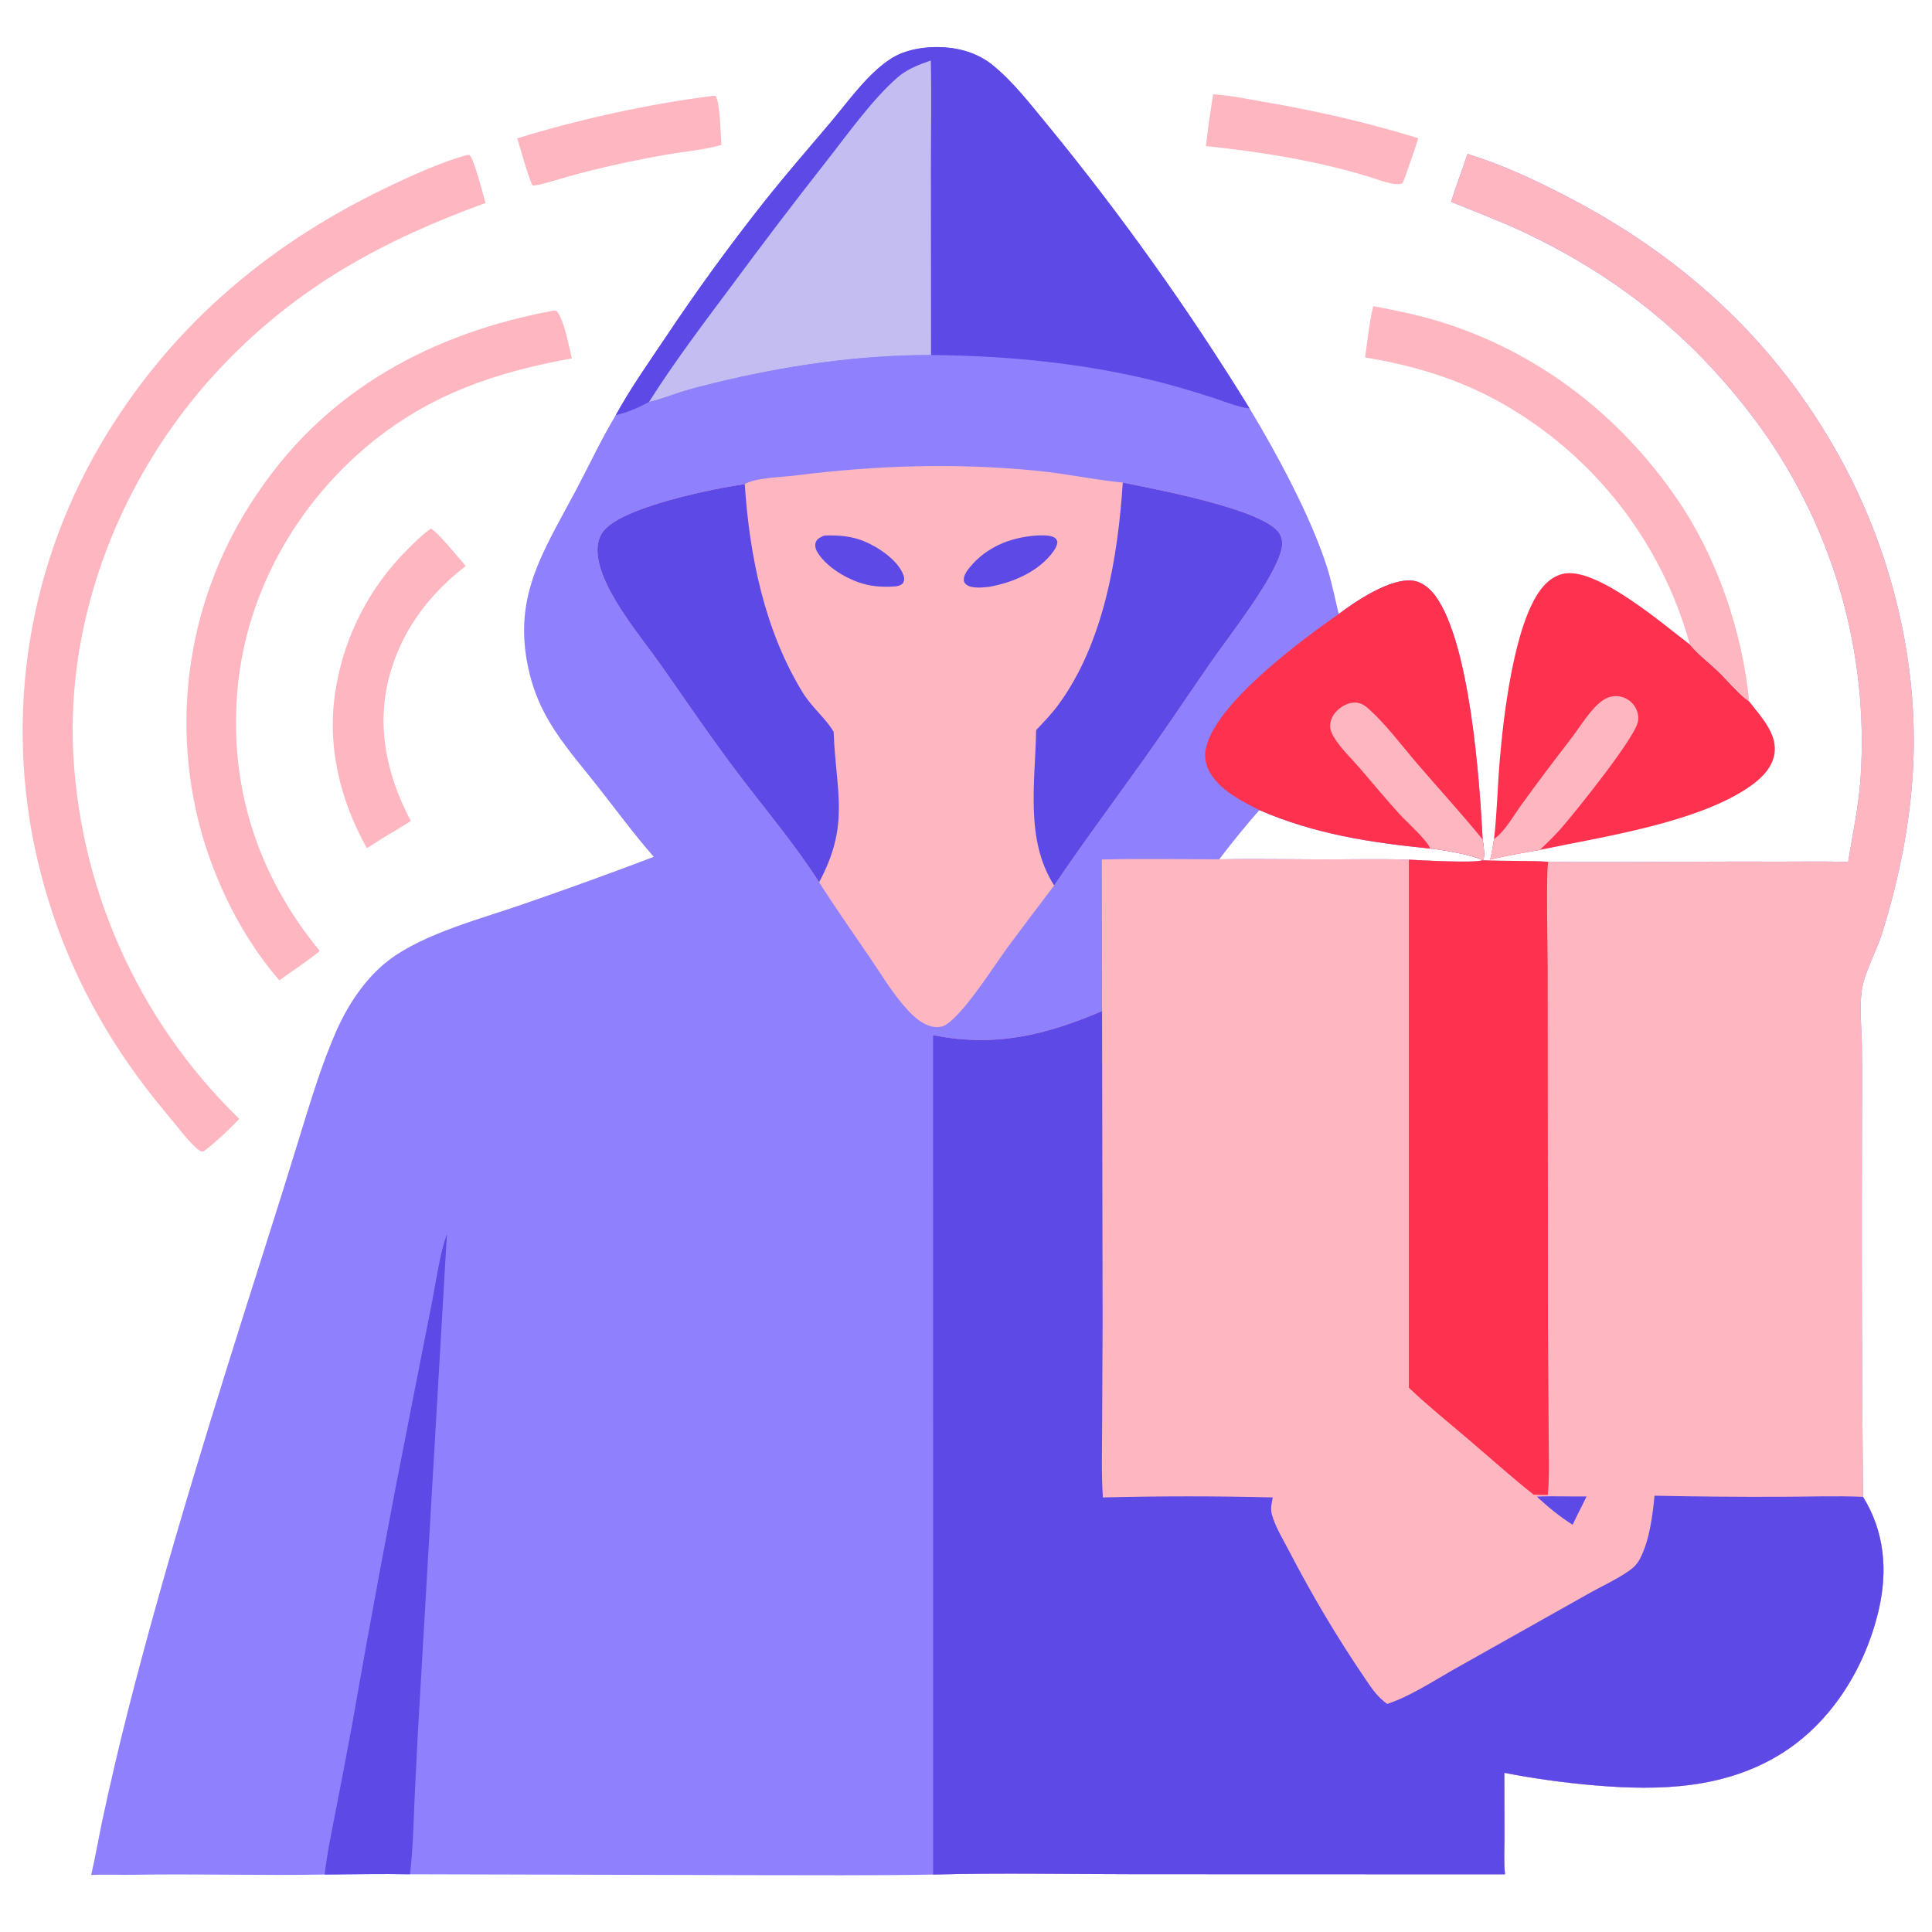<?xml version="1.0" encoding="utf-8" ?><svg xmlns="http://www.w3.org/2000/svg" xmlns:xlink="http://www.w3.org/1999/xlink" width="400" height="400" viewBox="0 0 400 400"><path fill="#8F81FE" transform="matrix(0.391 0 0 0.391 0 3.05176e-05)" d="M326.065 219.801C333.772 205.786 343.103 192.528 352.024 179.266C368.556 154.424 386.1 130.272 404.614 106.87C415.924 92.633 427.802 78.909 439.572 65.057C449.249 53.669 459.222 39.126 471.872 30.997C481.845 24.588 497.268 23.681 508.603 26.309C514.455 27.666 520.377 30.306 525.092 34.052C536.54 43.147 545.87 55.592 555.183 66.782C593.974 114.186 629.552 164.13 661.68 216.28C676.15 240.267 693.855 273.138 702.418 299.527C705.164 307.988 706.789 316.495 708.858 325.116C718.031 318.195 736.274 306.004 748.022 307.446C753.052 308.064 757.198 311.622 760.091 315.579C778.395 340.616 783.51 413.478 785.085 444.488C785.705 447.848 786.12 452.186 785.575 455.566C796.987 456.033 808.442 455.655 819.835 456.324C859.547 456.764 899.292 456.055 939.014 456.239C952.181 456.3 965.484 455.93 978.632 456.441C980.998 441.396 984.217 426.935 985.224 411.671C989.594 345.629 970.87 280.121 932.258 226.365C898.688 180.263 858.217 147.129 806.594 122.808C794.074 116.91 781.115 112.155 768.344 106.859C771.079 98.324 774.225 89.959 777.091 81.475C796.225 87.495 814.086 95.84 831.817 105.164C895.023 138.401 944.416 185.018 977.679 248.667C1001.97 295.144 1015.11 349.692 1013.2 402.22C1012.08 433.227 1005.8 464.931 996.505 494.492C993.49 504.086 987.239 514.767 985.852 524.375C984.473 533.922 985.781 544.44 985.907 554.075C986.109 569.448 985.928 584.842 985.939 600.217C985.724 664.343 985.906 728.468 986.484 792.591C997.832 810.826 999.641 831.468 994.864 852.226C987.848 882.705 969.978 911.994 943.044 928.687C913.117 947.235 879.013 948.231 845.088 945.431C828.801 944.069 812.599 941.832 796.552 938.73L796.636 973.119C796.634 979.47 796.207 986.174 796.924 992.475L601.593 992.41C565.968 992.413 529.555 991.628 494.017 992.607C461.683 993.187 429.251 992.908 396.908 992.907L217.109 992.452C202.074 992.165 186.975 992.485 171.936 992.589C138.163 993.197 104.376 992.152 70.606 992.712C63.166 992.835 55.711 992.452 48.281 992.843C50.513 983.242 52.15 973.434 54.209 963.783C58.372 944.357 62.894 925.011 67.772 905.752C88.729 823.691 114.068 743.022 139.724 662.34C146.05 642.546 152.265 622.716 158.367 602.852C164.265 583.771 169.952 564.48 177.982 546.16C184.113 532.174 193.612 517.767 205.891 508.414C224.67 494.109 255.558 486.295 278.113 478.376C300.926 470.498 323.617 462.273 346.18 453.703C335.634 441.657 326.135 428.721 316.249 416.135C307.502 404.998 297.939 394.221 290.762 381.968C286.211 374.323 282.788 366.061 280.599 357.437C270.434 316.974 287.141 293.207 304.889 259.731C311.945 246.422 318.302 232.724 326.065 219.801ZM645.598 455.032C663.862 454.657 682.153 455.033 700.421 455.064C715.581 455.089 730.867 454.689 746.011 455.208C752.878 455.534 780.328 457.186 785.134 455.478C779.184 452.584 763.984 449.956 757.267 449.34C725.575 446.143 696.261 441.715 666.847 428.967C659.448 437.392 652.36 446.086 645.598 455.032Z"/><path fill="#FEB7C0" transform="matrix(0.391 0 0 0.391 0 3.05176e-05)" d="M777.091 81.475C796.225 87.495 814.086 95.84 831.817 105.164C895.023 138.401 944.416 185.018 977.679 248.667C1001.97 295.144 1015.11 349.692 1013.2 402.22C1012.08 433.227 1005.8 464.931 996.505 494.492C993.49 504.086 987.239 514.767 985.852 524.375C984.473 533.922 985.781 544.44 985.907 554.075C986.109 569.448 985.928 584.842 985.939 600.217C985.724 664.343 985.906 728.468 986.484 792.591C997.832 810.826 999.641 831.468 994.864 852.226C987.848 882.705 969.978 911.994 943.044 928.687C913.117 947.235 879.013 948.231 845.088 945.431C828.801 944.069 812.599 941.832 796.552 938.73L796.636 973.119C796.634 979.47 796.207 986.174 796.924 992.475L601.593 992.41C565.968 992.413 529.555 991.628 494.017 992.607L494 548.084C526.52 554.719 553.772 548.179 583.561 535.343L583.459 455.116C604.14 454.603 624.909 454.99 645.598 455.032C663.862 454.657 682.153 455.033 700.421 455.064C715.581 455.089 730.867 454.689 746.011 455.208C752.878 455.534 780.328 457.186 785.134 455.478L785.575 455.566C796.987 456.033 808.442 455.655 819.835 456.324C859.547 456.764 899.292 456.055 939.014 456.239C952.181 456.3 965.484 455.93 978.632 456.441C980.998 441.396 984.217 426.935 985.224 411.671C989.594 345.629 970.87 280.121 932.258 226.365C898.688 180.263 858.217 147.129 806.594 122.808C794.074 116.91 781.115 112.155 768.344 106.859C771.079 98.324 774.225 89.959 777.091 81.475Z"/><path fill="#5C49E6" transform="matrix(0.391 0 0 0.391 0 3.05176e-05)" d="M583.561 535.343L583.844 700.628L583.585 756.385C583.53 768.541 583.173 780.784 583.992 792.919C613.978 792.154 643.978 792.149 673.965 792.903C673.381 795.86 672.622 798.767 673.428 801.76C675.23 808.45 679.533 815.373 682.72 821.512C694.829 844.877 708.322 867.499 723.128 889.255C726.428 894.182 729.629 898.812 734.56 902.257C746.957 898.065 758.136 890.625 769.466 884.182L808.018 862.497L842.258 843.236C848.927 839.537 855.986 836.327 862.263 831.985C865.389 829.822 867.106 828.044 868.801 824.583C873.48 815.029 875.08 802.544 876.088 791.994C898.288 792.455 920.493 792.644 942.698 792.561C957.316 792.551 971.87 791.961 986.484 792.591C997.832 810.826 999.641 831.468 994.864 852.226C987.848 882.705 969.978 911.994 943.044 928.687C913.117 947.235 879.013 948.231 845.088 945.431C828.801 944.069 812.599 941.832 796.552 938.73L796.636 973.119C796.634 979.47 796.207 986.174 796.924 992.475L601.593 992.41C565.968 992.413 529.555 991.628 494.017 992.607L494 548.084C526.52 554.719 553.772 548.179 583.561 535.343Z"/><path fill="#FE314F" transform="matrix(0.391 0 0 0.391 0 3.05176e-05)" d="M746.011 455.208C752.878 455.534 780.328 457.186 785.134 455.478L785.575 455.566C796.987 456.033 808.442 455.655 819.835 456.324C818.581 460.118 819.529 504.961 819.529 512.526L819.644 701.734L820.055 760.484C820.079 770.781 820.549 781.354 819.581 791.6C817.095 791.633 814.591 791.514 812.106 791.464C800.525 782.302 789.467 772.337 778.237 762.749C767.475 753.561 756.253 744.578 746.009 734.817L746.011 455.208Z"/><path fill="#5C49E6" transform="matrix(0.391 0 0 0.391 0 3.05176e-05)" d="M813.762 792.478C822.482 792.071 831.359 792.519 840.11 792.39C838.677 795.499 837.042 798.547 835.511 801.611L832.739 807.381C825.984 803.154 819.597 797.888 813.762 792.478Z"/><path fill="#5C49E6" transform="matrix(0.391 0 0 0.391 0 3.05176e-05)" d="M326.065 219.801C333.772 205.786 343.103 192.528 352.024 179.266C368.556 154.424 386.1 130.272 404.614 106.87C415.924 92.633 427.802 78.909 439.572 65.057C449.249 53.669 459.222 39.126 471.872 30.997C481.845 24.588 497.268 23.681 508.603 26.309C514.455 27.666 520.377 30.306 525.092 34.052C536.54 43.147 545.87 55.592 555.183 66.782C593.974 114.186 629.552 164.13 661.68 216.28C655.014 215.482 648.089 212.45 641.66 210.402C632.088 207.352 622.391 204.413 612.648 201.97C573.76 192.22 533.019 188.309 493 187.998C454.768 187.967 415.773 193.606 378.665 202.715C372.649 204.192 366.599 205.653 360.695 207.532C355.041 209.33 349.462 211.576 343.658 212.838C338.031 215.909 332.34 218.379 326.065 219.801Z"/><path fill="#C3BDF1" transform="matrix(0.391 0 0 0.391 0 3.05176e-05)" d="M343.658 212.838C357.241 191.412 372.538 171.206 387.71 150.902C403.61 129.337 419.833 108.012 436.374 86.934C447.942 72.314 461.337 53.145 475.191 41.055C480.308 36.59 486.545 34.204 492.886 32.028C493.306 50.869 492.936 69.751 492.927 88.598L493 187.998C454.768 187.967 415.773 193.606 378.665 202.715C372.649 204.192 366.599 205.653 360.695 207.532C355.041 209.33 349.462 211.576 343.658 212.838Z"/><path fill="#FE314F" transform="matrix(0.391 0 0 0.391 0 3.05176e-05)" d="M708.858 325.116C718.031 318.195 736.274 306.004 748.022 307.446C753.052 308.064 757.198 311.622 760.091 315.579C778.395 340.616 783.51 413.478 785.085 444.488C785.705 447.848 786.12 452.186 785.575 455.566L785.134 455.478C779.184 452.584 763.984 449.956 757.267 449.34C725.575 446.143 696.261 441.715 666.847 428.967C658.108 424.513 647.965 419.465 642.09 411.278C639.074 407.075 637.483 402.342 638.363 397.174C642.456 373.125 689.584 338.592 708.858 325.116Z"/><path fill="#FEB7C0" transform="matrix(0.391 0 0 0.391 0 3.05176e-05)" d="M757.267 449.34C756.12 445.288 744.71 435.086 741.155 431.195C733.968 423.329 727.217 415.077 720.25 407.019C715.645 401.694 709.898 396.27 706.268 390.244C704.99 388.122 704.151 386.12 704.352 383.597C704.61 380.341 706.489 377.523 708.938 375.459C711.552 373.256 715 371.667 718.484 372.078C721.138 372.391 723.08 373.871 725.004 375.614C734.321 384.051 742.436 395.058 750.655 404.616C762.108 417.935 773.968 430.883 785.085 444.488C785.705 447.848 786.12 452.186 785.575 455.566L785.134 455.478C779.184 452.584 763.984 449.956 757.267 449.34Z"/><path fill="#5C49E6" transform="matrix(0.391 0 0 0.391 0 3.05176e-05)" d="M171.936 992.589C173.119 981.737 175.402 971.078 177.469 960.369C180.574 944.544 183.592 928.701 186.524 912.843C196.257 857.118 206.623 801.507 217.621 746.018L228.928 688.602C230.912 678.371 233.076 662.899 236.643 653.518L222.932 888.708C221.696 908.841 220.611 928.983 219.676 949.132C219.001 963.581 218.775 978.075 217.109 992.452C202.074 992.165 186.975 992.485 171.936 992.589Z"/><path fill="#FEB7C0" transform="matrix(0.391 0 0 0.391 0 3.05176e-05)" d="M394.359 256.384C399.737 252.94 414.182 252.655 420.723 251.83C464.027 246.368 506.23 244.995 549.717 249.349C564.725 250.851 579.498 254.072 594.526 255.545C610.267 258.77 669.316 269.549 677.398 282.399C679.066 285.051 679.22 288.142 678.489 291.121C674.651 306.762 650.544 337.067 640.77 351.22C629.172 368.013 617.848 384.987 606.01 401.614C590.05 424.032 573.599 446.048 558.197 468.866C550.012 479.614 541.887 490.407 533.82 501.243C526.27 511.545 511.277 535.478 501.353 542.315C498.952 543.969 496.053 544.176 493.262 543.506C488.557 542.376 484.57 538.963 481.302 535.533C473.277 527.112 467.298 516.864 460.767 507.295C451.666 493.961 442.385 480.786 433.748 467.14C420.983 447.143 404.79 428.025 390.45 409.069C376.429 390.535 363.432 371.287 350.068 352.283C339.138 336.74 319.659 314.109 316.723 295.509C315.963 290.695 316.32 285.575 319.297 281.527C328.851 268.538 377.803 258.647 394.359 256.384Z"/><path fill="#5C49E6" transform="matrix(0.391 0 0 0.391 0 3.05176e-05)" d="M594.526 255.545C610.267 258.77 669.316 269.549 677.398 282.399C679.066 285.051 679.22 288.142 678.489 291.121C674.651 306.762 650.544 337.067 640.77 351.22C629.172 368.013 617.848 384.987 606.01 401.614C590.05 424.032 573.599 446.048 558.197 468.866C542.587 444.573 548.258 413.756 548.636 386.592C552.819 382.213 557.016 377.849 560.59 372.946C584.543 340.088 591.913 295.129 594.526 255.545Z"/><path fill="#5C49E6" transform="matrix(0.391 0 0 0.391 0 3.05176e-05)" d="M433.748 467.14C420.983 447.143 404.79 428.025 390.45 409.069C376.429 390.535 363.432 371.287 350.068 352.283C339.138 336.74 319.659 314.109 316.723 295.509C315.963 290.695 316.32 285.575 319.297 281.527C328.851 268.538 377.803 258.647 394.359 256.384C396.874 294.491 404.862 333.786 425.052 366.716C429.788 374.44 437.105 380.266 441.414 387.457C442.586 419.399 450.22 436.327 433.748 467.14Z"/><path fill="#5C49E6" transform="matrix(0.391 0 0 0.391 0 3.05176e-05)" d="M547.356 283.705C550.096 283.421 555.304 283.187 557.832 284.376C559.076 284.961 559.368 285.523 559.889 286.743C559.792 288.808 559.016 290.236 557.825 291.91C550.2 302.632 536.274 308.539 523.716 310.739C520.342 311.089 514.187 311.82 511.456 309.378C510.873 308.857 510.438 308.136 510.359 307.359C510.086 304.672 512.187 301.998 513.809 300.047C522.22 289.933 534.486 284.81 547.356 283.705Z"/><path fill="#5C49E6" transform="matrix(0.391 0 0 0.391 0 3.05176e-05)" d="M436.424 283.59C443.778 283.321 450.655 283.776 457.544 286.598C464.959 289.635 475.394 296.563 478.338 304.382C478.947 305.998 478.945 307.101 478.228 308.709C477.052 309.905 476.181 310.115 474.613 310.461C469.99 310.87 465.346 310.788 460.768 309.978C451.086 308.265 438.864 301.491 433.307 293.184C432.171 291.485 431.216 289.339 431.908 287.275C432.621 285.148 434.553 284.438 436.424 283.59Z"/><path fill="#FEB7C0" transform="matrix(0.391 0 0 0.391 0 3.05176e-05)" d="M247.633 82.018L248.67 82.092C251.14 84.444 255.87 103.348 257.093 107.485C203.131 127.099 158.21 151.445 118.229 193.227C67.618 246.118 36.742 319.212 38.527 392.831C40.898 468.286 72.519 539.862 126.704 592.427C120.931 598.508 114.618 604.501 107.947 609.593C106.832 609.834 106.408 609.726 105.478 609.101C101.033 606.112 92.915 595.305 89.073 590.764C57.239 553.144 34.377 511.304 21.886 463.526C1.53 386.319 12.823 304.181 53.261 235.332C88.867 174.764 139.625 130.939 202.484 100.385C215.685 93.969 233.636 85.66 247.633 82.018Z"/><path fill="#FE314F" transform="matrix(0.391 0 0 0.391 0 3.05176e-05)" d="M791.105 444.247C792.712 430.577 792.944 416.735 794.096 403.019C796.069 379.536 801.565 331.167 815.795 312.201C819.072 307.832 823.548 304.284 829.112 303.606C846.959 301.431 880.821 330.669 894.809 341.289C899.176 346.533 905.091 350.991 910.036 355.739C915.234 360.728 920.349 367.314 926.195 371.41C932.062 379.05 941.051 388.205 939.664 398.7C938.693 406.049 933.223 411.666 927.463 415.818C900.066 435.565 848.193 443.141 815.401 450.023C806.614 451.612 797.738 452.989 789.083 455.2C789.916 451.568 790.525 447.926 791.105 444.247Z"/><path fill="#FEB7C0" transform="matrix(0.391 0 0 0.391 0 3.05176e-05)" d="M791.105 444.247C791.223 444.168 791.342 444.091 791.458 444.009C796.741 440.254 801.334 432.089 805.153 426.775C814.022 414.434 823.193 402.402 832.453 390.354C837.259 384.1 842.2 375.365 848.727 370.822C851.295 368.999 854.475 368.257 857.585 368.755C860.634 369.272 863.525 371.053 865.307 373.587C867.079 376.107 867.866 379.143 867.283 382.185C865.606 390.947 834.372 429.662 827.099 438.077C823.456 442.292 819.431 446.181 815.401 450.023C806.614 451.612 797.738 452.989 789.083 455.2C789.916 451.568 790.525 447.926 791.105 444.247Z"/><path fill="#FEB7C0" transform="matrix(0.391 0 0 0.391 0 3.05176e-05)" d="M292.092 164.646C293.205 164.427 293.774 164.269 294.821 164.767C298.826 169.49 301.226 183.489 302.799 189.759C262.505 197.1 227.825 208.726 195.768 235.123C157.075 266.983 130.724 313.518 125.905 363.677C120.904 415.728 136.207 463.337 169.336 503.552C163.457 508.41 156.929 512.694 150.707 517.105L147.954 519.105C125.39 493.384 109.048 457.408 102.681 423.923C91.551 366.731 104.073 307.47 137.39 259.671C174.114 205.858 229.108 176.556 292.092 164.646Z"/><path fill="#FEB7C0" transform="matrix(0.391 0 0 0.391 0 3.05176e-05)" d="M727.169 162.115C738.751 164.301 750.31 166.601 761.595 170.043C814.08 186.05 857.568 219.55 888.405 264.734C909.211 295.219 922.739 334.772 926.195 371.41C920.349 367.314 915.234 360.728 910.036 355.739C905.091 350.991 899.176 346.533 894.809 341.289C879.87 287.069 843.943 241.036 794.975 213.374C772.376 200.68 748.327 193.432 722.818 189.292C724.087 180.319 724.98 170.892 727.169 162.115Z"/><path fill="#FEB7C0" transform="matrix(0.391 0 0 0.391 0 3.05176e-05)" d="M228.086 279.924C231.34 281.157 243.409 296.046 246.624 299.715C228.222 313.891 214.245 331.808 207.293 354.177C198.609 382.12 204.097 409.349 217.539 434.738C213.15 437.593 208.555 440.219 204.076 442.937C200.749 444.924 197.578 447.165 194.234 449.141C179.621 422.685 172.822 394.206 177.891 364.052C182.562 336.471 195.696 311.026 215.473 291.242C219.43 287.248 223.495 283.186 228.086 279.924Z"/><path fill="#FEB7C0" transform="matrix(0.391 0 0 0.391 0 3.05176e-05)" d="M642.392 49.921C651.369 50.488 660.36 52.412 669.213 53.928C696.957 58.681 724.067 64.852 750.967 73.172C748.993 80.065 746.306 86.795 744.097 93.625C743.664 94.743 743.165 95.83 742.675 96.922C739.191 98.991 729.045 94.876 725.068 93.658C696.879 85.025 667.783 80.453 638.523 77.352C639.599 68.179 640.89 59.033 642.392 49.921Z"/><path fill="#FEB7C0" transform="matrix(0.391 0 0 0.391 0 3.05176e-05)" d="M377.855 50.736C378.232 50.667 378.614 50.847 378.986 50.941C381.41 54.833 381.53 71.256 382.01 76.705C373.141 79.379 362.276 80.229 353.043 81.86C335.486 84.961 318.245 88.644 301.072 93.422C298.188 94.224 283.744 98.766 281.988 98.203L281.498 97.248C278.457 89.484 276.306 81.215 273.874 73.236C306.028 63.324 344.639 54.766 377.855 50.736Z"/></svg>